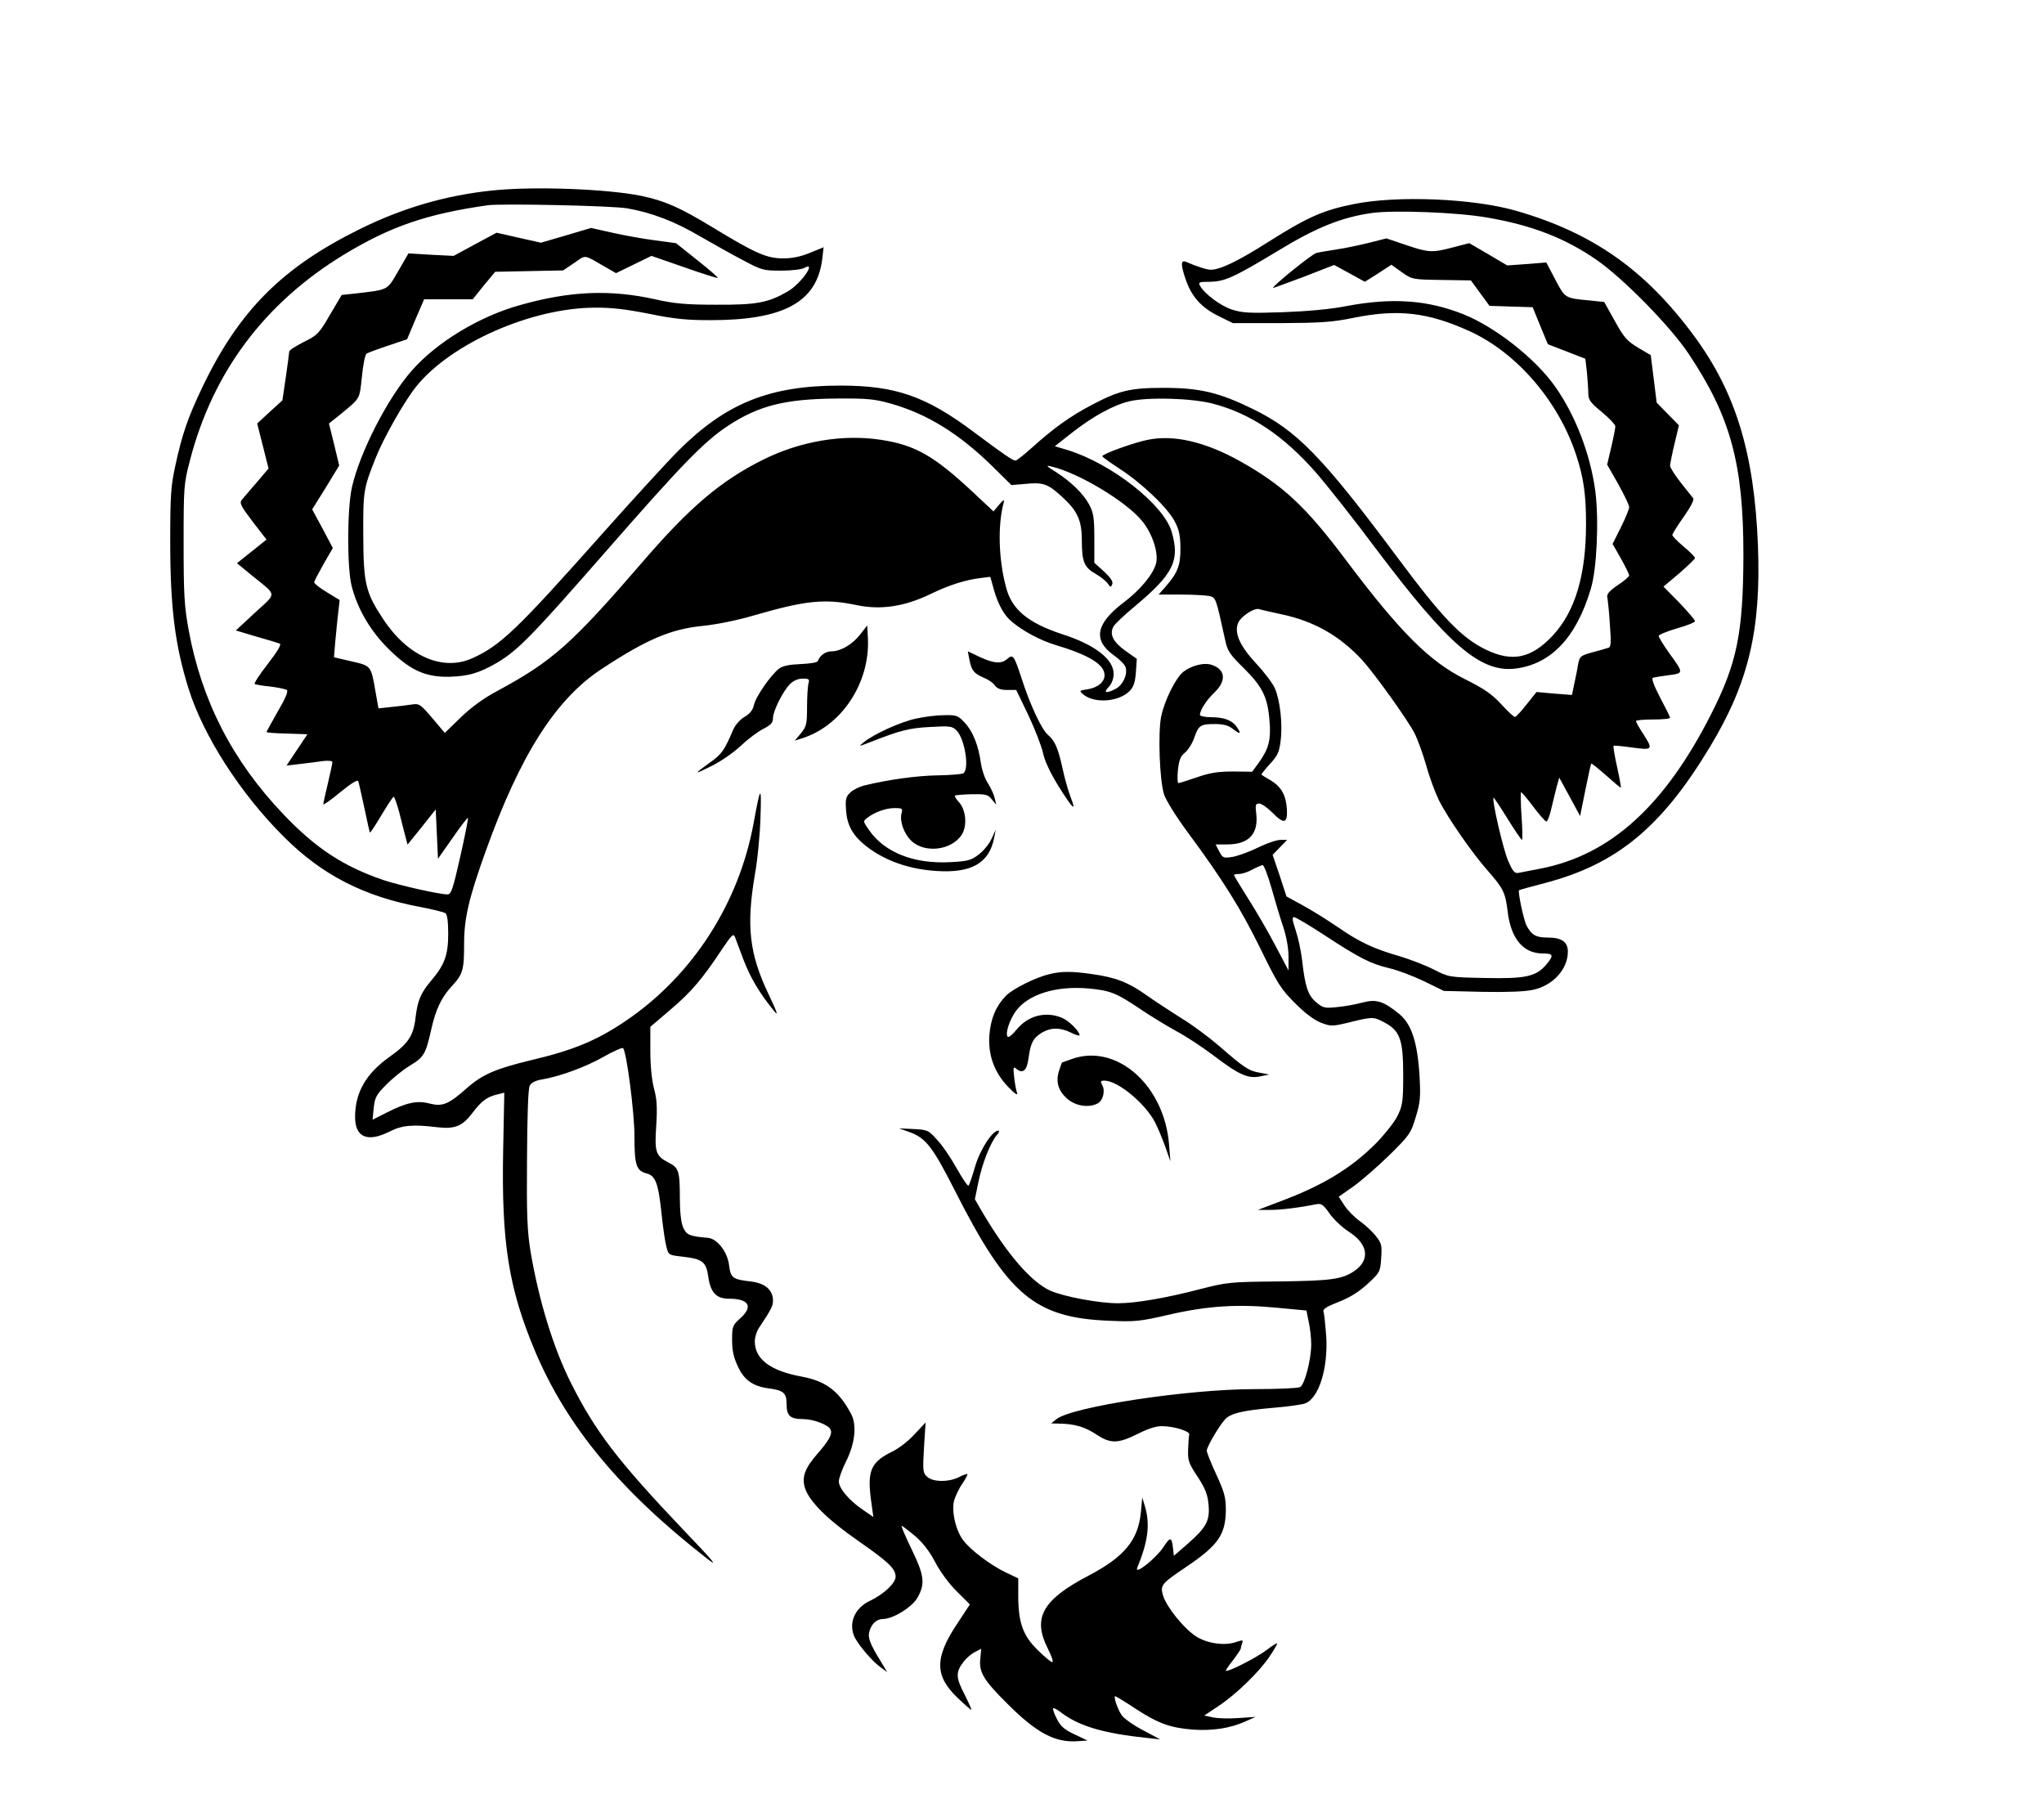 <svg width="100%" height="100%" viewBox="0 0 18 16" version="1.1" xmlns="http://www.w3.org/2000/svg" xmlns:xlink="http://www.w3.org/1999/xlink" xml:space="preserve" style="fill-rule:evenodd;clip-rule:evenodd;stroke-linejoin:round;stroke-miterlimit:2;"><g id="makefile-dark" transform="matrix(0.002,0,0,-0.002,1.487,15.335)"><path d="M1425,6829C1222,6808 1032,6753 845,6661C501,6492 311,6302 150,5968C83,5828 59,5758 28,5615C9,5528 6,5485 6,5285C6,4992 27,4827 87,4635C152,4428 315,4174 505,3985C674,3815 861,3720 1110,3674C1162,3664 1211,3652 1218,3647C1226,3641 1230,3610 1230,3556C1230,3463 1214,3420 1155,3350C1108,3295 1095,3262 1086,3186C1077,3108 1054,3073 972,3015C868,2941 820,2858 820,2750C820,2660 875,2637 972,2686C1027,2714 1075,2718 1181,2705C1259,2696 1292,2709 1336,2767C1375,2819 1399,2837 1441,2848L1477,2857L1472,2605C1464,2197 1496,1997 1612,1720C1753,1387 1988,1103 2371,805C2422,765 2400,792 2263,935C1978,1235 1878,1365 1770,1580C1693,1734 1630,1939 1593,2155C1578,2247 1575,2314 1577,2567C1578,2757 1582,2876 1589,2888C1596,2901 1615,2911 1642,2915C1723,2929 1835,2970 1914,3015C1958,3040 1997,3057 2000,3053C2016,3035 2050,2768 2050,2668C2050,2539 2058,2514 2102,2502C2143,2492 2155,2461 2170,2319C2176,2262 2185,2199 2191,2178C2200,2142 2201,2142 2263,2135C2350,2125 2366,2112 2375,2048C2385,1977 2410,1950 2467,1950C2555,1950 2574,1915 2515,1863C2482,1833 2480,1828 2480,1768C2480,1722 2487,1691 2505,1653C2532,1593 2570,1566 2636,1556C2707,1547 2720,1536 2720,1485C2720,1434 2736,1420 2794,1420C2838,1420 2907,1394 2914,1373C2922,1354 2906,1325 2858,1270C2800,1204 2786,1165 2801,1116C2821,1056 2901,977 3038,882C3169,791 3200,761 3200,726C3200,698 3148,649 3087,620C3018,588 2990,518 3021,457C3041,420 3099,352 3132,329L3163,306L3136,351C3088,429 3077,457 3084,483C3092,517 3116,540 3144,540C3189,540 3274,593 3297,635C3331,696 3326,733 3270,848C3243,904 3223,950 3227,950C3230,950 3256,930 3285,906C3320,876 3350,837 3375,789C3397,747 3436,694 3470,661L3527,604L3469,516C3371,368 3372,288 3474,192C3504,163 3531,140 3533,140C3536,140 3522,171 3503,209C3464,284 3464,307 3501,354C3512,368 3534,387 3550,395L3577,409L3573,366C3566,306 3587,271 3694,165C3821,38 3903,-5 4000,2L4045,5L3988,32C3943,53 3927,67 3910,100C3898,123 3891,144 3894,147C3896,150 3914,140 3932,126C4009,68 4117,36 4310,16L4365,10L4288,51C4246,73 4204,103 4195,117C4177,144 4158,200 4167,200C4170,200 4210,176 4255,146C4356,80 4409,61 4509,53C4595,47 4674,59 4740,89L4785,109L4710,104C4669,101 4618,102 4597,107L4559,115L4622,157C4699,208 4800,306 4846,374C4865,402 4880,428 4880,432C4880,436 4859,423 4833,403C4788,369 4662,305 4654,312C4653,314 4667,335 4686,359C4704,383 4720,406 4720,411C4720,415 4723,425 4726,434C4731,448 4728,448 4700,439C4648,420 4567,433 4519,466C4465,503 4393,594 4378,642C4364,689 4369,695 4482,771C4621,865 4653,912 4654,1020C4654,1075 4648,1098 4612,1176C4589,1226 4570,1273 4570,1281C4570,1297 4621,1385 4649,1417C4673,1445 4725,1458 4866,1470C4928,1475 4989,1484 5003,1489C5064,1512 5105,1645 5096,1787C5092,1838 5087,1886 5084,1894C5080,1904 5099,1916 5151,1936C5202,1956 5241,1981 5279,2016C5332,2065 5334,2068 5338,2128C5342,2183 5340,2194 5316,2224C5302,2243 5270,2273 5245,2291C5221,2308 5189,2340 5176,2361L5151,2399L5218,2446C5255,2473 5326,2535 5377,2585C5463,2670 5469,2679 5490,2749C5510,2813 5512,2837 5507,2929C5498,3079 5472,3159 5417,3204C5348,3260 5317,3270 5256,3254C5228,3246 5178,3237 5145,3234C5089,3228 5082,3230 5052,3255C5016,3285 5003,3323 4990,3439C4985,3482 4972,3542 4961,3574C4947,3615 4945,3630 4954,3630C4961,3630 5022,3594 5089,3550C5243,3449 5293,3424 5374,3405C5409,3397 5478,3371 5526,3348L5614,3305L5784,3301C5894,3299 5972,3302 6007,3310C6095,3329 6160,3401 6160,3478C6160,3521 6132,3540 6072,3540C6020,3540 6001,3550 5978,3593C5966,3615 5939,3742 5945,3748C5946,3750 5998,3764 6059,3780C6376,3863 6573,4026 6786,4380C6956,4662 7011,4894 6997,5265C6981,5673 6899,5941 6714,6191C6501,6479 6270,6642 5934,6739C5745,6794 5408,6808 5217,6769C5082,6742 5013,6711 4845,6605C4705,6516 4629,6480 4587,6480C4567,6481 4530,6493 4478,6515C4455,6524 4455,6502 4478,6435C4504,6361 4546,6314 4620,6277L4685,6245L4895,6245C5072,6246 5122,6249 5215,6268C5411,6308 5543,6293 5726,6210C5936,6115 6121,5899 6198,5660C6230,5562 6240,5488 6240,5361C6240,5135 6192,4975 6093,4869C5998,4768 5914,4751 5796,4809C5691,4861 5607,4948 5412,5210C5080,5656 4967,5772 4775,5866C4624,5940 4539,5960 4380,5960C4233,5960 4183,5948 4064,5885C3970,5836 3895,5782 3803,5699C3767,5667 3734,5640 3728,5640C3716,5640 3684,5661 3545,5765C3333,5924 3199,5970 2956,5970C2646,5970 2454,5893 2245,5685C2196,5636 2043,5469 1906,5315C1530,4892 1460,4826 1337,4770C1207,4711 1053,4777 945,4940C866,5059 857,5097 856,5310C855,5504 857,5517 910,5650C945,5739 1038,5903 1090,5967C1243,6156 1596,6312 1875,6313C1947,6314 2014,6306 2115,6286C2226,6263 2282,6258 2385,6258C2709,6258 2854,6338 2877,6528L2883,6579L2824,6555C2784,6538 2745,6530 2705,6530C2633,6530 2584,6551 2392,6668C2250,6754 2185,6783 2081,6805C1929,6836 1608,6848 1425,6829ZM2020,6750C2127,6731 2227,6693 2339,6627C2397,6594 2483,6545 2530,6521C2610,6478 2619,6476 2695,6476C2740,6476 2785,6481 2798,6488C2854,6520 2785,6420 2726,6385C2640,6335 2589,6325 2410,6326C2276,6326 2226,6331 2145,6349C1945,6394 1767,6387 1545,6324C1366,6274 1178,6160 1069,6035C964,5916 841,5677 806,5522C785,5428 784,5168 805,5087C831,4986 887,4891 964,4814C1060,4718 1126,4687 1231,4688C1319,4690 1366,4704 1447,4751C1538,4806 1599,4868 1920,5235C2260,5624 2356,5723 2462,5793C2598,5882 2712,5911 2940,5913C3074,5914 3106,5911 3178,5891C3340,5845 3481,5758 3632,5609L3710,5532L3769,5537C3849,5545 3869,5538 3929,5484C4001,5419 4020,5378 4020,5286C4020,5194 4031,5169 4081,5141C4102,5129 4126,5110 4134,5099C4146,5081 4148,5081 4154,5096C4158,5107 4147,5124 4118,5151L4075,5190L4075,5298C4075,5388 4071,5411 4053,5445C4027,5494 3972,5547 3905,5590C3863,5616 3860,5620 3885,5614C4003,5587 4216,5460 4286,5373C4331,5318 4358,5234 4347,5188C4335,5140 4277,5070 4204,5015C4082,4923 4068,4850 4159,4784C4186,4765 4210,4741 4213,4729C4222,4697 4200,4651 4169,4635C4127,4613 4113,4617 4138,4643C4152,4658 4160,4679 4160,4701C4160,4765 4078,4829 3935,4875C3783,4925 3711,4984 3686,5083C3653,5207 3649,5356 3676,5455C3680,5470 3675,5468 3656,5446L3631,5416L3535,5506C3368,5661 3286,5708 3137,5731C2969,5757 2781,5726 2615,5643C2429,5550 2294,5435 2087,5195C1773,4831 1688,4756 1445,4625C1385,4593 1332,4554 1285,4509L1215,4441L1160,4506C1108,4567 1103,4571 1070,4566C1051,4563 1010,4558 979,4555L923,4549L910,4622C890,4738 891,4736 804,4756L727,4774L733,4846C737,4885 742,4942 746,4972L752,5026L696,5060C665,5079 640,5098 640,5104C640,5109 659,5145 681,5184L722,5255L677,5340L631,5425L691,5521L750,5618L728,5710L705,5803L750,5839C845,5917 839,5907 850,6009C855,6061 864,6107 871,6111C878,6115 920,6131 966,6146L1049,6174L1086,6262L1124,6350L1338,6350L1387,6411L1437,6471L1587,6474L1736,6477L1785,6510C1839,6547 1823,6549 1927,6489L1969,6465L2125,6541L2269,6491C2348,6463 2415,6442 2417,6444C2419,6446 2379,6481 2327,6522L2233,6597L2144,6609C2095,6615 2011,6630 1957,6642L1859,6664L1748,6631L1638,6599L1540,6621L1443,6643L1348,6592L1254,6541L1154,6546L1055,6552L1010,6474C959,6387 970,6393 818,6375L761,6369L709,6281C661,6198 653,6191 594,6162C559,6144 530,6126 530,6120C530,6114 523,6064 515,6007L500,5905L444,5854L389,5803L439,5605L388,5545C359,5512 330,5477 322,5468C310,5453 315,5442 369,5371L430,5292L300,5188L367,5133C478,5043 477,5060 380,4971L295,4892L385,4865C435,4851 481,4837 488,4834C497,4832 480,4802 436,4745C400,4699 374,4659 378,4656C382,4654 413,4648 447,4645C480,4641 513,4634 519,4630C527,4625 515,4596 480,4536C453,4488 430,4447 430,4445C430,4442 471,4439 520,4438L610,4435L518,4297L576,4304C609,4308 654,4313 678,4317C704,4320 720,4318 720,4312C720,4306 711,4264 700,4218C689,4172 680,4131 680,4127C680,4122 714,4146 755,4180C804,4220 832,4237 834,4228C837,4221 848,4168 861,4110C873,4052 884,4004 885,4002C887,4000 910,4035 936,4079C963,4124 987,4160 990,4160C993,4160 1004,4130 1014,4093C1023,4055 1036,4008 1041,3987L1051,3949L1113,4026L1175,4104L1180,3995L1185,3887L1249,3978C1284,4029 1315,4069 1317,4067C1319,4065 1304,3988 1283,3896C1251,3753 1243,3730 1227,3730C1191,3730 1014,3770 945,3793C767,3854 647,3933 504,4083C280,4318 144,4583 87,4895C68,4998 65,5051 65,5275C65,5527 66,5538 93,5641C194,6030 421,6333 770,6546C976,6671 1137,6726 1405,6764C1465,6772 1957,6762 2020,6750ZM5803,6710C5999,6677 6149,6619 6287,6523C6405,6441 6611,6231 6691,6111C6877,5833 6933,5625 6933,5225C6932,4880 6905,4747 6789,4520C6585,4119 6347,3904 6042,3844C6000,3836 5955,3827 5944,3825C5926,3821 5918,3830 5897,3878C5876,3925 5824,4148 5833,4156C5834,4157 5862,4116 5894,4064C5926,4012 5955,3970 5958,3970C5961,3970 5960,4017 5956,4075C5952,4133 5952,4180 5954,4180C5957,4180 5981,4152 6007,4117C6033,4082 6059,4053 6065,4051C6070,4050 6080,4075 6087,4107C6095,4139 6105,4183 6111,4205L6122,4244L6168,4160L6214,4075L6237,4189C6250,4252 6261,4305 6263,4306C6264,4308 6293,4285 6327,4255C6361,4225 6390,4200 6393,4200C6395,4200 6388,4240 6377,4290C6366,4339 6359,4382 6361,4384C6363,4386 6396,4383 6433,4378C6534,4364 6536,4366 6496,4430C6476,4460 6460,4488 6460,4493C6460,4497 6494,4500 6535,4500C6576,4500 6610,4503 6610,4508C6610,4512 6590,4552 6566,4597C6538,4651 6527,4681 6535,4684C6542,4686 6573,4691 6604,4695C6671,4704 6671,4703 6605,4794C6580,4829 6560,4862 6560,4868C6560,4873 6596,4888 6640,4901C6684,4913 6720,4928 6720,4933C6720,4938 6689,4974 6651,5014L6581,5085L6651,5144C6689,5177 6720,5207 6720,5211C6720,5215 6698,5238 6670,5261C6643,5284 6620,5307 6620,5312C6620,5317 6642,5353 6670,5392C6700,5435 6717,5467 6712,5474C6707,5480 6682,5511 6657,5543C6631,5576 6610,5609 6610,5618C6611,5628 6619,5671 6630,5715L6649,5795L6551,5895L6538,6000L6525,6104L6469,6137C6421,6166 6407,6181 6367,6254L6320,6338L6253,6345C6146,6355 6148,6355 6105,6436L6065,6512L5979,6505L5893,6499L5810,6548L5726,6597L5656,6579C5562,6554 5548,6555 5447,6589L5361,6618L5290,6600C5250,6590 5186,6576 5146,6570C5107,6564 5065,6557 5053,6554C5034,6550 4849,6400 4863,6400C4866,6400 4927,6423 5000,6450L5131,6501L5199,6464L5266,6427L5325,6464L5383,6502L5429,6469C5475,6437 5476,6437 5604,6435L5733,6433L5815,6321L6005,6315L6038,6234L6072,6152L6155,6120L6237,6088L6244,6028C6247,5994 6250,5953 6250,5935C6250,5908 6259,5895 6309,5854C6342,5827 6369,5798 6369,5790C6369,5782 6361,5741 6351,5699L6333,5622L6382,5536C6408,5489 6430,5444 6430,5435C6430,5427 6414,5387 6394,5347L6357,5273L6394,5208C6414,5172 6430,5139 6430,5134C6430,5129 6407,5109 6379,5091C6340,5064 6330,5051 6334,5036C6336,5024 6342,4971 6345,4918C6351,4840 6350,4819 6339,4816C6331,4813 6300,4804 6269,4796C6215,4781 6212,4778 6205,4743C6202,4722 6194,4683 6188,4656L6178,4608L6100,4614L6022,4621L5978,4566C5955,4536 5931,4511 5927,4511C5923,4510 5895,4536 5866,4568C5824,4613 5790,4636 5708,4677C5551,4755 5421,4885 5185,5199C5006,5438 4906,5531 4715,5638C4562,5723 4424,5755 4309,5731C4249,5719 4110,5669 4110,5659C4110,5656 4146,5630 4189,5602C4287,5538 4400,5430 4430,5370C4448,5336 4454,5308 4454,5255C4455,5179 4442,5146 4389,5085L4358,5050L4453,5050C4505,5050 4561,5047 4578,5044C4611,5037 4609,5041 4651,4850C4661,4802 4671,4787 4732,4727C4814,4646 4838,4599 4846,4498C4854,4412 4843,4371 4800,4311L4770,4270L4687,4271C4622,4271 4586,4266 4528,4246C4487,4232 4450,4220 4445,4220C4441,4220 4440,4246 4443,4277C4448,4321 4454,4338 4474,4354C4488,4366 4507,4395 4515,4420C4534,4474 4542,4480 4606,4480C4642,4480 4665,4474 4683,4460C4716,4434 4724,4435 4705,4463C4684,4496 4648,4510 4590,4510C4562,4510 4540,4515 4540,4520C4540,4541 4569,4586 4604,4619C4656,4669 4653,4718 4596,4739C4562,4753 4505,4739 4467,4710C4433,4683 4384,4584 4369,4512C4355,4441 4362,4233 4382,4170C4390,4145 4436,4071 4485,4005C4641,3794 4719,3669 4806,3492C4882,3336 4898,3311 4959,3251C5002,3207 5043,3177 5073,3165C5116,3149 5123,3149 5187,3164C5300,3192 5303,3192 5349,3168C5421,3131 5435,3092 5435,2935C5435,2818 5432,2800 5410,2755C5397,2728 5353,2673 5314,2633C5205,2524 5082,2449 4895,2379L4795,2341L4845,2341C4890,2340 4979,2351 5052,2366C5074,2370 5083,2365 5110,2326C5127,2301 5165,2265 5194,2246C5281,2191 5291,2121 5220,2072C5165,2035 5117,2029 4886,2026C4673,2024 4661,2023 4540,1992C4391,1953 4256,1930 4179,1930C4095,1930 3942,1959 3882,1985C3795,2024 3688,2150 3576,2341L3549,2388L3565,2466C3582,2548 3619,2641 3647,2672C3656,2682 3658,2690 3652,2690C3626,2690 3572,2607 3550,2532C3538,2490 3525,2452 3521,2448C3518,2444 3495,2478 3470,2522C3445,2567 3407,2624 3384,2648C3345,2692 3341,2694 3279,2697L3215,2700L3260,2684C3333,2658 3363,2619 3461,2426C3694,1966 3812,1866 4140,1853C4255,1848 4276,1850 4405,1880C4575,1919 4707,1927 4882,1910L5009,1898L5019,1848C5025,1821 5030,1777 5030,1749C5030,1682 5001,1571 4981,1561C4972,1556 4881,1552 4780,1552C4486,1552 3973,1474 3907,1419L3885,1401L3925,1400C3988,1399 4036,1385 4086,1351C4147,1311 4180,1312 4266,1355C4312,1378 4348,1390 4375,1389C4427,1388 4496,1367 4493,1352C4491,1346 4489,1317 4488,1287C4486,1238 4490,1226 4530,1166C4565,1112 4574,1087 4578,1042C4584,972 4568,943 4486,871L4425,818L4422,846C4416,903 4410,904 4379,856C4345,806 4250,730 4264,766C4312,882 4321,957 4298,1035L4286,1075L4280,1010C4268,887 4207,813 4048,730C3846,624 3802,545 3870,410C3887,377 3896,350 3890,350C3884,350 3855,374 3826,403C3761,466 3740,524 3740,642L3740,719L3687,744C3618,777 3532,842 3498,886C3464,931 3445,1016 3458,1063C3464,1082 3479,1115 3494,1136C3508,1157 3518,1176 3516,1178C3514,1180 3497,1174 3480,1165C3435,1142 3365,1142 3339,1166C3320,1183 3319,1191 3325,1295L3332,1405L3283,1353C3257,1324 3213,1290 3185,1277C3088,1229 3073,1191 3094,1047L3102,989L3057,1020C2996,1061 2950,1115 2950,1146C2950,1159 2964,1198 2981,1232C3021,1311 3030,1392 3005,1441C2952,1542 2894,1587 2787,1607C2649,1632 2580,1684 2580,1762C2580,1780 2588,1807 2598,1821C2651,1901 2660,1917 2660,1941C2660,1989 2626,2018 2562,2026C2482,2035 2474,2042 2467,2095C2461,2155 2415,2214 2374,2218C2291,2225 2279,2231 2264,2265C2255,2286 2250,2335 2250,2392C2250,2513 2245,2527 2199,2550C2144,2579 2138,2595 2146,2712C2151,2791 2149,2829 2136,2876C2126,2914 2120,2978 2120,3043L2120,3147L2209,3223C2300,3300 2350,3359 2436,3489C2476,3549 2486,3559 2492,3544C2496,3533 2513,3488 2530,3443C2559,3366 2600,3296 2663,3219C2685,3191 2681,3205 2640,3292C2556,3468 2542,3591 2580,3815C2592,3881 2603,3996 2605,4070C2610,4214 2605,4210 2575,4045C2510,3690 2307,3375 2016,3176C1887,3088 1783,3044 1590,2999C1438,2962 1380,2937 1312,2877C1232,2806 1205,2795 1149,2809C1093,2824 1047,2814 956,2768L897,2738L902,2790C907,2835 913,2848 956,2891C983,2919 1030,2957 1061,2976C1123,3013 1131,3027 1155,3134C1175,3224 1200,3276 1245,3325C1295,3379 1300,3396 1300,3513C1300,3625 1321,3714 1395,3920C1547,4344 1703,4589 1905,4722C2101,4851 2209,4898 2350,4912C2411,4918 2504,4937 2572,4957C2803,5024 2886,5033 3026,5004C3134,4981 3238,4997 3351,5051C3435,5092 3508,5115 3576,5123L3617,5128L3634,5067C3651,5008 3678,4958 3710,4932C3759,4890 3836,4849 3901,4829C4052,4784 4120,4742 4120,4695C4120,4665 4090,4640 4045,4633C4007,4627 4007,4627 4028,4609C4078,4569 4186,4578 4232,4627C4248,4644 4255,4666 4258,4708L4262,4767L4211,4803C4157,4842 4141,4875 4159,4909C4165,4920 4207,4960 4253,4998C4424,5141 4453,5200 4415,5328C4379,5447 4151,5626 3958,5686L3901,5703L3976,5762C4068,5834 4158,5884 4230,5901C4312,5920 4498,5915 4595,5891C4761,5848 4907,5751 5050,5588C5095,5537 5217,5383 5320,5245C5635,4827 5776,4706 5928,4724C6085,4743 6197,4860 6261,5075C6288,5164 6297,5378 6281,5505C6259,5669 6192,5842 6103,5967C6016,6090 5840,6228 5700,6284C5542,6347 5387,6358 5185,6320C5115,6306 5013,6297 4904,6293C4758,6288 4726,6290 4680,6305C4629,6322 4559,6375 4540,6410C4532,6425 4537,6427 4583,6427C4650,6428 4689,6446 4883,6563C5052,6666 5164,6711 5298,6730C5396,6743 5672,6733 5803,6710ZM4895,4964C5041,4934 5155,4869 5254,4762C5308,4703 5456,4497 5485,4439C5498,4414 5521,4351 5536,4299C5550,4247 5576,4178 5592,4145C5632,4065 5740,3910 5811,3830C5876,3756 5885,3737 5895,3654C5909,3536 5963,3470 6049,3470C6097,3470 6099,3462 6065,3421C6020,3368 5973,3358 5794,3362C5636,3365 5635,3366 5570,3399C5535,3417 5468,3443 5422,3457C5306,3490 5242,3520 5147,3586C5103,3616 5033,3660 4994,3681L4921,3721L4891,3813L4860,3904L4924,3970L4895,3970C4878,3970 4834,3955 4795,3936C4757,3917 4706,3899 4683,3895C4644,3889 4640,3890 4625,3919L4609,3950L4660,3950C4755,3950 4798,3996 4788,4085C4783,4124 4785,4130 4801,4130C4811,4130 4837,4112 4860,4089C4910,4038 4926,4042 4923,4104C4919,4166 4899,4203 4853,4231C4832,4243 4813,4255 4811,4257C4809,4258 4825,4279 4848,4304C4882,4340 4889,4357 4895,4404C4905,4478 4893,4584 4870,4637C4860,4660 4822,4710 4786,4748C4715,4825 4689,4883 4709,4927C4722,4955 4779,4992 4800,4986C4808,4983 4851,4974 4895,4964ZM4855,3758C4871,3701 4894,3624 4907,3586C4921,3543 4930,3493 4930,3456L4930,3395L4872,3505C4840,3566 4786,3659 4752,3712C4718,3766 4690,3812 4690,3815C4690,3818 4700,3820 4713,3820C4725,3820 4751,3828 4770,3839C4789,3849 4810,3858 4816,3859C4822,3859 4839,3814 4855,3758Z" style="fill-rule:nonzero;"/><path d="M3043,4873C3008,4829 2957,4800 2917,4800C2892,4800 2866,4782 2858,4758C2855,4751 2827,4746 2782,4744C2732,4742 2703,4736 2687,4724C2651,4697 2583,4599 2576,4563C2571,4541 2558,4525 2534,4511C2514,4499 2493,4475 2484,4453C2447,4366 2434,4347 2386,4313C2308,4257 2309,4255 2389,4295C2430,4315 2489,4356 2519,4385C2550,4414 2594,4447 2618,4459C2651,4476 2660,4486 2660,4506C2660,4537 2704,4625 2735,4656C2750,4671 2771,4680 2791,4680C2819,4680 2822,4677 2816,4658C2813,4645 2810,4598 2810,4553C2810,4479 2807,4469 2783,4439L2756,4407L2781,4415C2960,4467 3088,4660 3078,4858L3075,4914L3043,4873Z" style="fill-rule:nonzero;"/><path d="M3525,4763C3534,4716 3544,4703 3588,4684C3608,4676 3630,4661 3637,4650C3647,4636 3663,4630 3691,4630L3731,4630L3785,4518C3814,4456 3843,4381 3849,4353C3855,4321 3881,4265 3915,4210C3980,4106 3998,4089 3971,4157C3961,4183 3944,4241 3935,4285C3915,4375 3901,4407 3870,4433C3843,4456 3792,4565 3755,4680C3722,4781 3717,4789 3692,4767C3666,4744 3634,4746 3571,4775L3518,4800L3525,4763Z" style="fill-rule:nonzero;"/><path d="M3290,4504C3223,4490 3104,4436 3060,4400C3035,4380 3036,4380 3090,4401C3223,4453 3259,4462 3351,4467C3439,4472 3449,4471 3468,4452C3505,4415 3526,4281 3498,4263C3491,4259 3440,4255 3385,4254C3296,4253 3165,4235 3060,4209C3040,4204 3014,4191 3001,4179C2981,4160 2978,4150 2982,4099C2987,4024 3020,3975 3100,3921C3178,3870 3271,3840 3381,3833C3534,3823 3613,3868 3634,3980L3641,4015L3622,3974C3611,3951 3586,3920 3565,3905C3533,3880 3517,3876 3443,3872C3281,3863 3152,3914 3083,4013C3056,4052 3056,4052 3075,4067C3109,4093 3158,4110 3196,4110C3229,4110 3232,4108 3226,4087C3217,4051 3237,3997 3269,3966C3329,3909 3448,3924 3492,3994C3516,4033 3510,4103 3478,4137C3466,4150 3459,4162 3461,4165C3464,4167 3497,4170 3535,4171C3596,4172 3606,4170 3623,4149L3643,4125L3636,4155C3632,4172 3618,4201 3606,4220C3593,4239 3580,4278 3576,4305C3565,4386 3540,4448 3505,4485C3475,4518 3468,4520 3414,4519C3381,4519 3326,4512 3290,4504Z" style="fill-rule:nonzero;"/><path d="M3878,3379C3817,3365 3717,3315 3686,3284C3643,3240 3619,3185 3613,3112C3606,3023 3635,2944 3698,2880C3724,2853 3739,2843 3735,2855C3731,2866 3725,2897 3722,2925C3717,2970 3718,2974 3733,2961C3760,2939 3778,2955 3785,3007C3794,3075 3805,3097 3842,3120C3883,3145 3925,3145 3973,3121C3993,3111 4010,3106 4010,3110C4010,3127 3964,3173 3934,3186C3861,3217 3783,3197 3732,3134C3715,3113 3698,3099 3694,3103C3681,3115 3701,3177 3730,3217C3784,3290 3905,3328 4047,3316C4144,3307 4170,3297 4270,3230C4317,3198 4391,3153 4434,3129C4478,3106 4550,3058 4594,3025C4714,2934 4753,2916 4811,2930L4845,2937L4803,2945C4755,2953 4734,2967 4624,3063C4580,3101 4505,3157 4455,3187C4406,3218 4337,3263 4302,3288C4225,3343 4167,3365 4066,3379C3977,3392 3930,3392 3878,3379Z" style="fill-rule:nonzero;"/><path d="M3975,3005C3953,2997 3934,2990 3933,2990C3932,2990 3926,2974 3920,2955C3904,2906 3915,2866 3956,2830C3993,2798 4051,2789 4090,2810C4113,2822 4124,2865 4110,2890C4101,2907 4102,2910 4120,2910C4178,2910 4299,2810 4342,2727C4354,2704 4374,2656 4387,2620L4410,2555L4404,2629C4383,2891 4172,3076 3975,3005Z" style="fill-rule:nonzero;"/></g></svg>